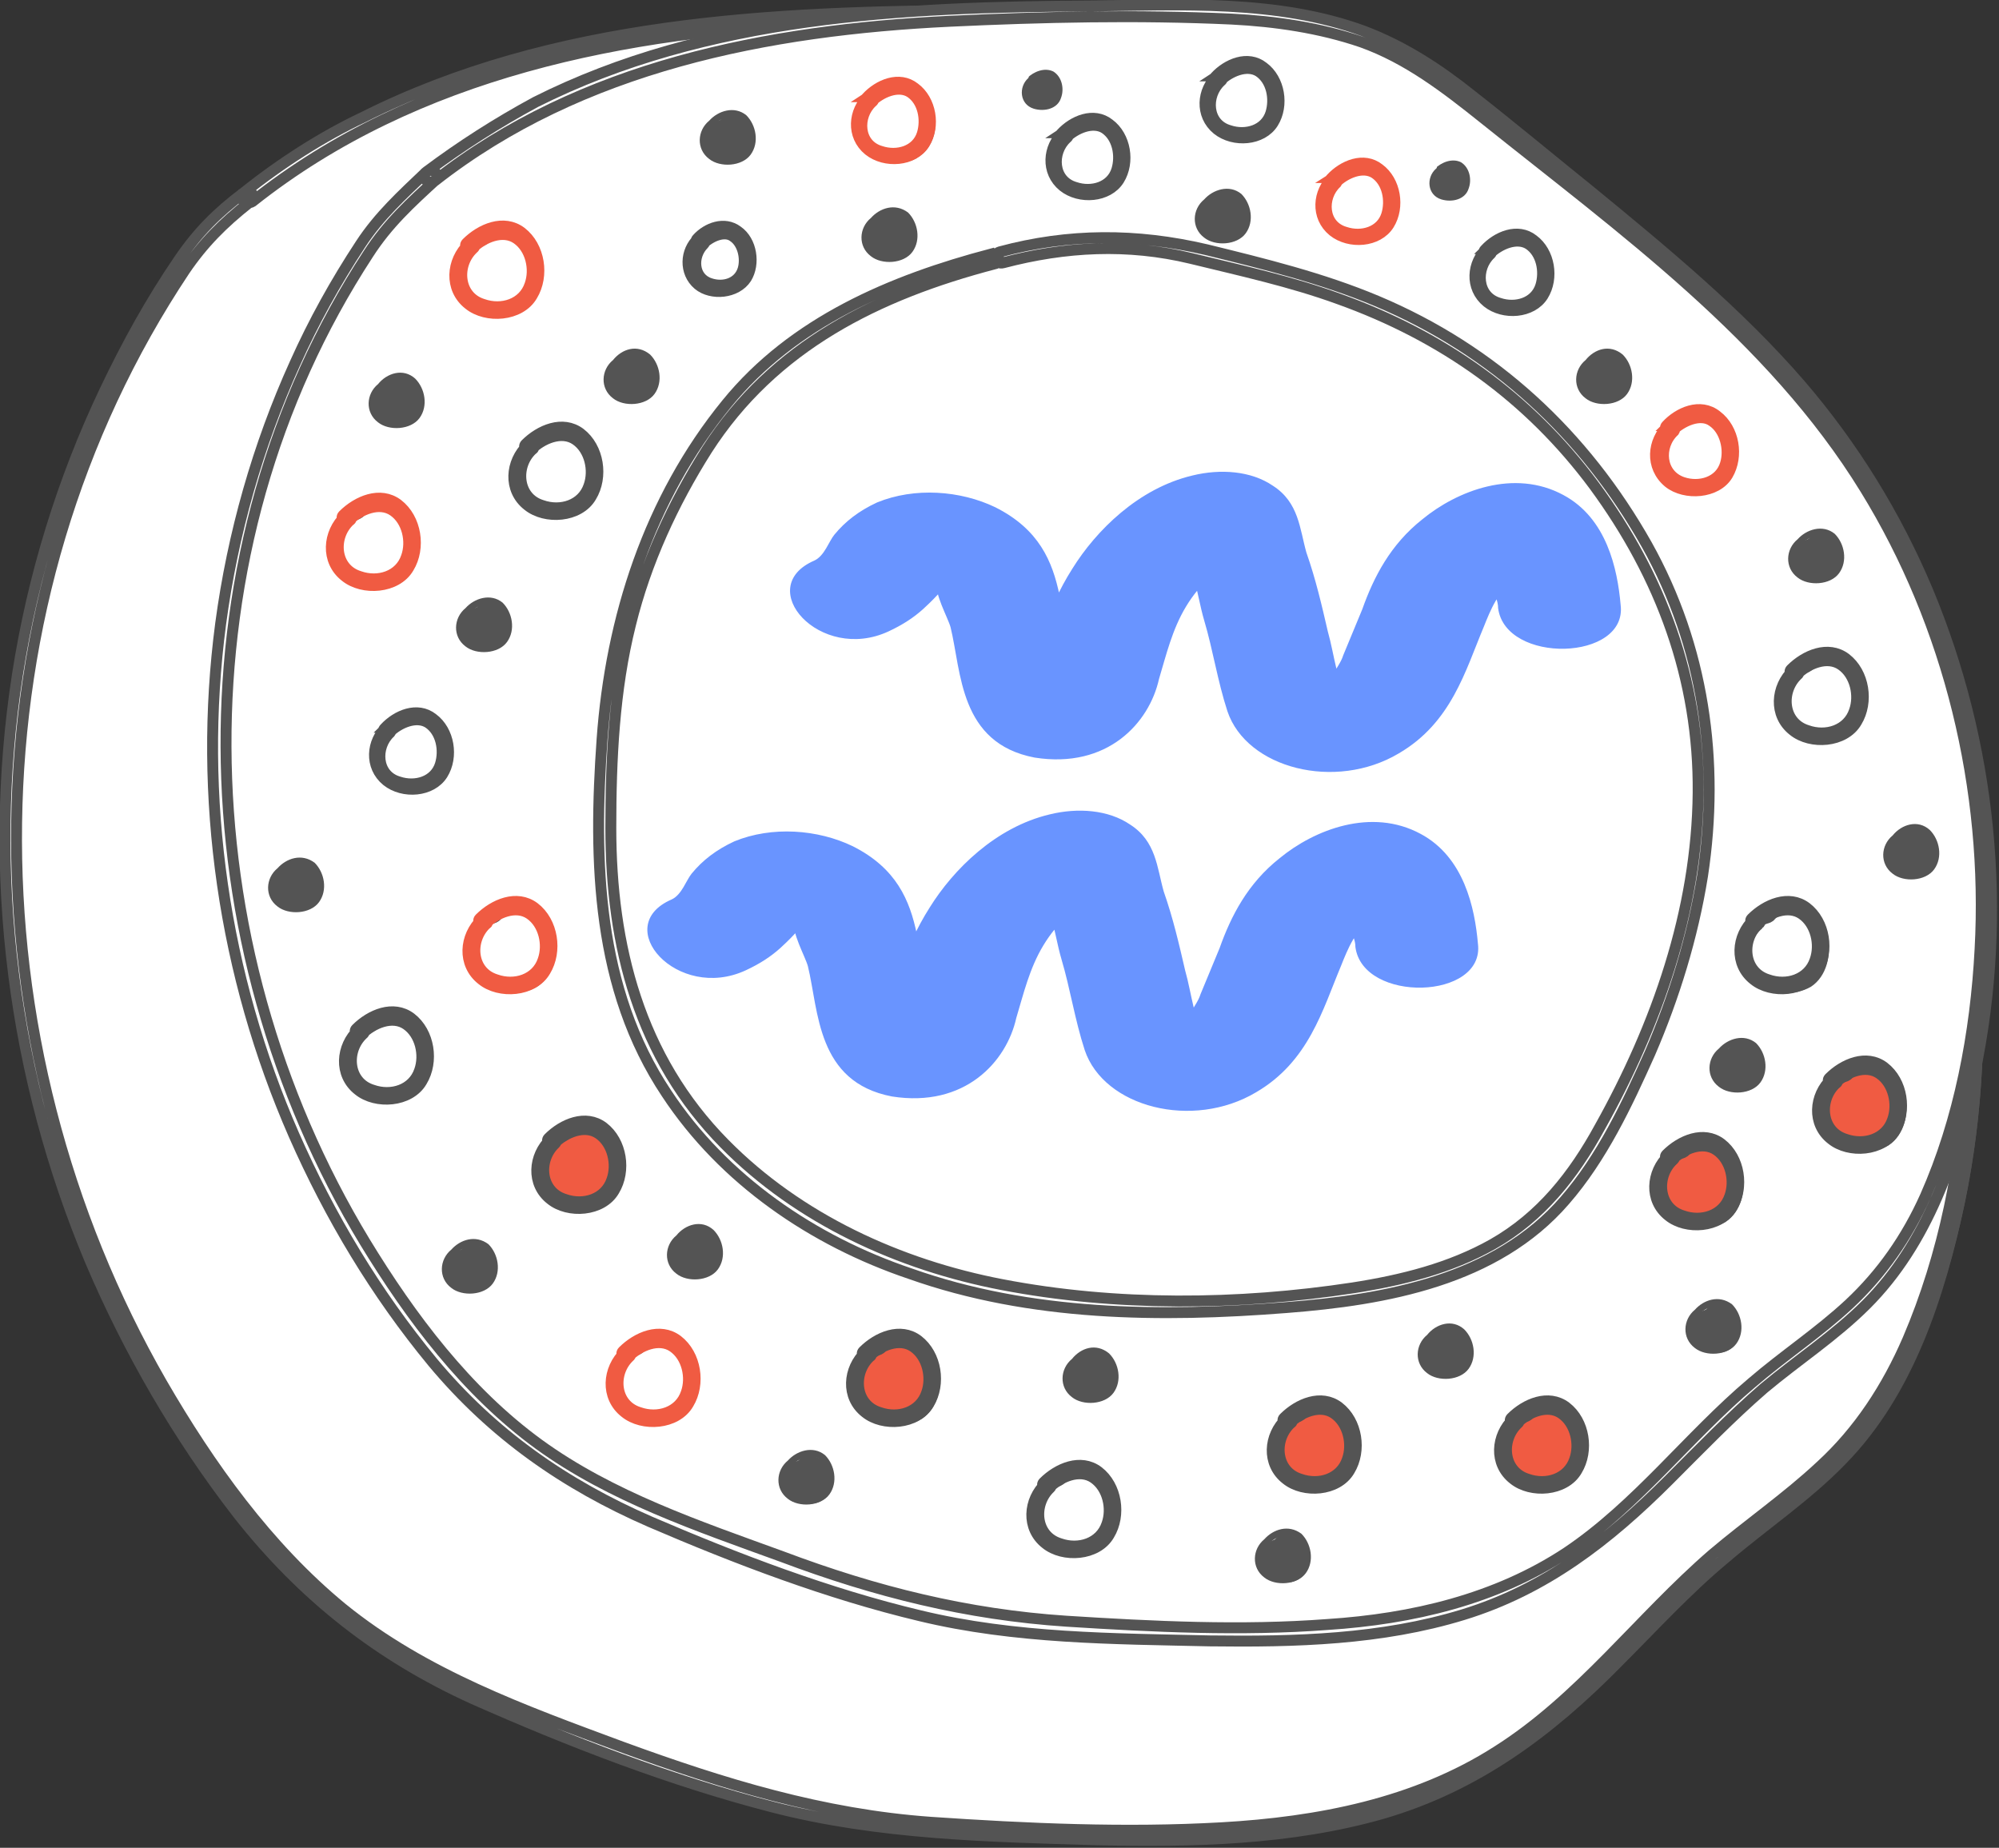 <?xml version="1.0" encoding="UTF-8" standalone="no"?>
<svg
   xmlns:dc="http://purl.org/dc/elements/1.1/"
   xmlns:cc="http://creativecommons.org/ns#"
   xmlns:rdf="http://www.w3.org/1999/02/22-rdf-syntax-ns#"
   xmlns:svg="http://www.w3.org/2000/svg"
   xmlns="http://www.w3.org/2000/svg"
   xmlns:sodipodi="http://sodipodi.sourceforge.net/DTD/sodipodi-0.dtd"
   xmlns:inkscape="http://www.inkscape.org/namespaces/inkscape"
   inkscape:version="1.0 (4035a4fb49, 2020-05-01)"
   height="55.458"
   width="60"
   sodipodi:docname="10e-7 - B Nucleus.svg"
   xml:space="preserve"
   enable-background="new 0 0 288 288"
   viewBox="0 0 60 55.458"
   y="0px"
   x="0px"
   id="Layer_1"
   version="1.1"><rect x="0" y="0" width="60" height="55.458" fill="#333333" stroke="none"/><defs
   id="defs692">
	
	
	
	
	
	
	
	
	
	
	
	
	
	
	
	
	
	
	
	
	
	
	
	
	
	

	
	
	
	
	
	
	
	
	
	
	
	
	
	
	
	
	
	
	
	

		
		
	
		
		
	
		
		
	
		
		
	
		
		
	
		
		
	
		
		
	
		
		
	
		
		
	
		
		
	
		
		
	
		
		
	
		
		
	
		
		
	
		
		
	
		
		
	
		
		
	
		
		
	
		
		
	
		
		
	
		
		
	
		
		
	
		
		
	
		
		
	
		
		
	
		
		
	
		
		
	
		
		
	
		
		
	
		
		
	
		
		
	
		
		
	
		
		
	
		
		
	
		
		
	
		
		
	
		
		
	
		
		
	
		
		
	
		
		
	
		
		
	
		
		
	
		
		
	
		
		
	
		
		
	
		
		
	</defs><sodipodi:namedview
   inkscape:current-layer="Layer_1"
   inkscape:window-maximized="1"
   inkscape:window-y="-8"
   inkscape:window-x="-8"
   inkscape:cy="22.140035"
   inkscape:cx="-27.037197"
   inkscape:zoom="3.7361111"
   showgrid="false"
   id="namedview690"
   inkscape:window-height="705"
   inkscape:window-width="1366"
   inkscape:pageshadow="2"
   inkscape:pageopacity="0"
   guidetolerance="10"
   gridtolerance="10"
   objecttolerance="10"
   borderopacity="1"
   bordercolor="#666666"
   pagecolor="#ffffff"
   inkscape:document-rotation="0" />
<g
   transform="translate(-62.659,-68.802)"
   id="Layer_2">
</g>

<g
   transform="translate(-62.659,-68.802)"
   id="Factory">
</g>






































<g
   id="g1688"><path
     fill="#FB6154"
     d="M 7.464,5.94 C 6.25,6.892 6.25,6.892 5.462,8.107 1.884,13.457 0.112,20.088 0.407,26.62 0.703,33.152 3.033,39.552 6.841,44.706 c 1.149,1.543 2.462,3.02 3.972,4.136 2.068,1.576 4.53,2.495 6.926,3.381 2.363,0.886 4.759,1.805 7.254,2.265 2.101,0.394 4.267,0.46 6.401,0.558 4.759,0.164 9.847,0.23 13.917,-2.429 2.363,-1.576 4.136,-3.939 6.302,-5.81 1.444,-1.247 3.085,-2.265 4.333,-3.808 1.083,-1.313 1.74,-2.954 2.265,-4.595 2.527,-8.173 0.821,-17.659 -4.366,-24.323 C 51.481,11.061 48.527,8.632 45.606,6.236 44.621,5.448 43.669,4.66 42.717,3.873 41.798,3.118 40.846,2.363 39.796,1.805 37.236,0.426 34.183,0.393 31.295,0.426 c -4.136,0 -8.304,0 -12.407,0.722 -4.103,0.689 -8.14,2.134 -11.423,4.792"
     id="path3"
     style="fill:#ffffff;fill-opacity:1;stroke:#545454;stroke-width:0.328;stroke-opacity:1" /><g
     id="g7"
     style="fill:#ffffff;fill-opacity:1;stroke:#545454;stroke-opacity:1"
     transform="matrix(0.328,0,0,0.328,-20.567,-22.584)">
			<path
   fill="#545454"
   d="m 85,86.5 c -2.4,1.8 -4.2,3.6 -5.9,6.1 -2.6,3.8 -4.8,7.8 -6.8,12 -3.9,8.2 -6.6,17 -8,26 -2.8,18.1 -0.4,36.8 6.7,53.7 3.5,8.2 8,16 13.5,23.1 5.9,7.5 12.9,13 21.5,16.9 8.8,3.9 18.1,7.5 27.4,9.9 9.7,2.5 19.7,2.7 29.7,3 8.7,0.2 17.7,0 26.1,-2.4 8.6,-2.5 15.3,-7.5 21.5,-13.8 3.3,-3.3 6.4,-6.7 9.9,-9.6 3.5,-3 7.4,-5.6 10.6,-8.9 6.2,-6.3 9,-15.2 10.8,-23.6 3.4,-16.4 1.6,-33.9 -4.8,-49.3 -3.2,-7.7 -7.5,-14.7 -12.9,-21 -6.2,-7.3 -13.6,-13.5 -21,-19.5 -3.9,-3.2 -7.8,-6.4 -11.8,-9.6 -3.5,-2.8 -7.1,-5.4 -11.3,-7 -8.7,-3.3 -18.4,-2.8 -27.6,-2.7 -19.2,0.1 -39.2,1 -56.7,9.8 -3.6,1.7 -7.4,4.1 -10.9,6.9 -0.6,0.4 0.2,1.2 0.8,0.8 15,-11.9 34.2,-15.6 52.8,-16.4 9.3,-0.4 18.9,-0.7 28.2,-0.1 4.6,0.3 9.2,0.9 13.5,2.6 4.8,1.8 8.7,5.1 12.6,8.2 13.8,11.3 28.9,22.3 38.3,37.9 8.4,14.1 12.4,30.8 11.5,47.2 -0.4,8.4 -2.1,17 -5.4,24.7 -1.9,4.4 -4.5,8.4 -8,11.6 -3.1,2.9 -6.6,5.3 -9.9,8.1 -6.7,5.8 -12.1,13.2 -19.7,18 -7.5,4.8 -16.4,6.5 -25.2,7 -8.8,0.5 -17.8,0.1 -26.6,-0.5 -9.9,-0.7 -19,-3.5 -28.3,-6.9 -8.9,-3.3 -18.1,-6.6 -25.6,-12.7 -6.8,-5.6 -12.1,-13 -16.5,-20.6 -18,-31.3 -18.1,-71.5 2.1,-101.8 1.7,-2.5 3.5,-4.3 5.9,-6.2 0.8,-0.6 0.1,-1.3 -0.5,-0.9 z"
   id="path5"
   style="fill:#ffffff;fill-opacity:1;stroke:#545454;stroke-opacity:1" />
		</g><path
     fill="#F6A1A1"
     d="m 12.946,5.317 c -0.821,0.821 -1.083,0.853 -1.805,1.904 C 7.924,11.98 6.316,17.888 6.578,23.698 c 0.263,5.81 2.363,11.521 5.81,16.117 1.05,1.379 2.199,2.692 3.578,3.709 1.871,1.379 4.07,2.199 6.237,3.02 2.134,0.788 4.3,1.608 6.532,2.035 1.904,0.361 3.84,0.427 5.777,0.492 4.3,0.131 8.895,0.197 12.539,-2.166 2.134,-1.379 3.742,-3.512 5.679,-5.153 1.313,-1.116 2.79,-2.035 3.873,-3.381 0.952,-1.182 1.576,-2.626 2.035,-4.103 C 60.902,26.981 59.359,18.512 54.698,12.604 52.597,9.912 49.906,7.746 47.28,5.612 46.394,4.923 45.54,4.201 44.687,3.511 43.833,2.822 43.013,2.133 42.061,1.64 39.73,0.426 37.006,0.393 34.413,0.393 c -3.742,0 -7.484,0 -11.16,0.656 -3.709,0.624 -7.353,1.904 -10.307,4.267"
     id="path11"
     style="fill:#ffffff;fill-opacity:1;stroke:#545454;stroke-width:0.328;stroke-opacity:1" /><g
     id="g15"
     style="fill:#ffffff;fill-opacity:1;stroke:#545454;stroke-opacity:1"
     transform="matrix(0.328,0,0,0.328,-20.567,-22.584)">
			<path
   fill="#545454"
   d="m 101.7,84.6 c -2.2,2.1 -4.3,4 -6,6.6 -2.3,3.5 -4.3,7.1 -6,10.9 -3.4,7.5 -5.7,15.6 -6.8,23.8 -2.1,15.9 0.3,32.2 6.7,46.8 3.3,7.5 7.5,14.5 12.7,20.8 5.5,6.6 12.1,11.2 19.9,14.6 7.9,3.4 16.3,6.6 24.7,8.6 8.7,2.1 17.7,2.1 26.5,2.3 7.8,0.1 15.7,-0.1 23.2,-2.4 7.5,-2.3 13.3,-6.8 18.8,-12.3 2.9,-2.9 5.7,-5.8 8.7,-8.4 3.1,-2.6 6.5,-4.8 9.4,-7.7 5.6,-5.6 8.3,-13.5 9.9,-21.1 3.1,-14.7 1.5,-30.3 -4.3,-44.2 -2.9,-6.9 -6.8,-13.2 -11.6,-18.8 -5.7,-6.6 -12.5,-12.2 -19.2,-17.7 -3.6,-2.9 -7.2,-5.9 -10.9,-8.8 -3,-2.4 -6.2,-4.5 -9.9,-5.9 -7.9,-2.9 -16.8,-2.4 -25,-2.3 -17.2,0.1 -35.1,0.9 -50.8,8.8 -3.5,1.9 -6.8,4 -10,6.4 -0.6,0.4 0.2,1.2 0.8,0.8 13.4,-10.5 30.5,-13.8 47.1,-14.6 8.5,-0.4 17.2,-0.6 25.8,-0.2 4,0.2 8.1,0.8 11.9,2.1 4.2,1.5 7.7,4.2 11.2,7 12.6,10.1 26.3,19.9 34.9,33.9 7.7,12.5 11.3,27.5 10.5,42.1 -0.4,7.7 -1.9,15.6 -5,22.6 -1.7,3.8 -4,7.1 -7,9.9 -2.8,2.6 -6,4.7 -8.9,7.2 -5.8,4.9 -10.5,11.2 -16.9,15.5 -6.5,4.3 -14.2,6.1 -21.9,6.6 -7.9,0.6 -16,0.2 -23.9,-0.3 -9.1,-0.6 -17.5,-2.7 -26,-5.9 -7.7,-2.8 -15.7,-5.5 -22.3,-10.3 -6.6,-4.8 -11.7,-11.6 -15.9,-18.5 -16.6,-27.4 -17.4,-63.3 0.3,-90.4 1.8,-2.8 3.9,-4.7 6.3,-6.9 0.3,-0.3 -0.5,-1.1 -1,-0.6 z"
   id="path13"
   style="fill:#ffffff;fill-opacity:1;stroke:#545454;stroke-opacity:1" />
		</g><path
     fill="#F7C797"
     d="m 29.85,7.811 c -3.118,0.821 -5.974,2.035 -8.009,4.628 -0.624,0.788 -1.149,1.674 -1.608,2.56 -0.525,1.05 -0.985,2.134 -1.313,3.25 -0.558,1.969 -0.689,4.07 -0.722,6.138 0,1.313 0,2.626 0.23,3.906 0.263,1.411 0.755,2.757 1.477,4.005 1.805,3.053 4.924,5.055 8.206,6.04 3.282,0.985 6.795,1.05 10.208,0.821 3.02,-0.197 6.302,-0.755 8.37,-3.02 0.624,-0.689 1.149,-1.51 1.576,-2.363 1.346,-2.462 2.363,-5.186 2.724,-7.976 0.361,-2.79 0.033,-5.777 -1.214,-8.304 -1.379,-2.823 -3.643,-5.646 -6.335,-7.156 -2.659,-1.51 -4.694,-2.002 -7.812,-2.757 -1.805,-0.427 -3.643,-0.361 -5.613,0.164"
     id="path19"
     style="fill:#ffffff;fill-opacity:1;stroke:#545454;stroke-width:0.328;stroke-opacity:1" /><g
     id="g23"
     style="fill:#ffffff;fill-opacity:1;stroke:#545454;stroke-opacity:1"
     transform="matrix(0.328,0,0,0.328,-20.567,-22.584)">
			<path
   fill="#545454"
   d="m 153.4,92.1 c -9.1,2.4 -18.1,6.2 -24.2,13.7 -7.1,8.7 -10.6,19.6 -11.4,30.7 -0.8,11.2 -0.5,22.8 5.9,32.4 5.2,7.9 13.4,13.5 22.3,16.5 11,3.9 22.9,4 34.4,3.1 9.1,-0.7 19.2,-2.5 25.5,-9.8 3.4,-3.9 5.7,-8.8 7.8,-13.5 2.2,-5.1 3.9,-10.6 4.8,-16.2 1.6,-10.5 0.1,-21 -5.1,-30.3 -5.7,-10.1 -14,-17.8 -24.7,-22.3 -5,-2.1 -10.3,-3.4 -15.6,-4.7 -6.4,-1.5 -12.6,-1.5 -18.9,0.2 -0.7,0.2 -0.4,1.2 0.3,1 5.7,-1.5 11.4,-1.8 17.2,-0.4 4.5,1.1 9.1,2.1 13.5,3.7 9.5,3.4 17.4,9 23.4,17.1 6.1,8.3 9.6,17.7 9.5,28.1 -0.1,10.8 -3.8,21.3 -9,30.6 -2.4,4.4 -5.4,8.2 -9.8,10.7 -3.9,2.2 -8.3,3.3 -12.8,4 -10.5,1.6 -21.7,1.7 -32.1,-0.3 -9.4,-1.8 -18.6,-6 -25.4,-12.9 -7.8,-7.9 -10.4,-18.1 -10.4,-28.9 0,-6.3 0.3,-12.6 1.8,-18.6 1.4,-5.7 3.9,-11.1 7,-16 6.1,-9.5 15.6,-14.2 26.3,-17 0.7,-0.1 0.4,-1.1 -0.3,-0.9 z"
   id="path21"
   style="fill:#ffffff;fill-opacity:1;stroke:#545454;stroke-opacity:1" />
		</g><path
     fill="#EDEDED"
     d="m 38.713,42.703 c -0.295,0.23 -0.427,0.591 -0.394,0.952 0.033,0.361 0.263,0.689 0.591,0.853 0.164,0.098 0.361,0.098 0.558,0.098 0.263,0 0.492,-0.033 0.722,-0.164 0.394,-0.263 0.525,-0.821 0.427,-1.28 -0.066,-0.361 -0.295,-0.689 -0.591,-0.853 -0.295,-0.164 -0.722,-0.131 -0.952,0.131 -0.098,0.131 -0.23,0.033 -0.394,0.263"
     id="path27"
     style="fill:#f05b42;fill-opacity:1;stroke:#545454;stroke-width:0.328;stroke-opacity:1" /><g
     id="g31"
     style="fill:#ffffff;fill-opacity:1;stroke:#545454;stroke-opacity:1"
     transform="matrix(0.328,0,0,0.328,-20.567,-22.584)">
			<path
   fill="#545454"
   d="m 180.4,198.7 c -1.6,1.5 -1.8,4.1 0,5.5 1.6,1.3 4.7,1.1 5.8,-0.8 1.1,-1.8 0.7,-4.5 -1,-5.8 -1.6,-1.2 -3.7,-0.3 -5,1 -0.3,0.3 0.2,0.8 0.5,0.5 1,-1 2.8,-1.8 4.1,-0.9 1.3,0.9 1.7,2.8 1.2,4.2 -0.6,1.8 -2.6,2.4 -4.3,1.8 -2.3,-0.7 -2.5,-3.6 -0.9,-5.1 0.4,-0.2 -0.1,-0.7 -0.4,-0.4 z"
   id="path29"
   style="fill:#ffffff;fill-opacity:1;stroke:#545454;stroke-opacity:1" />
		</g><path
     fill="#EDEDED"
     d="m 45.54,42.703 c -0.295,0.23 -0.427,0.591 -0.394,0.952 0.033,0.361 0.263,0.689 0.591,0.853 0.164,0.098 0.361,0.098 0.558,0.098 0.263,0 0.492,-0.033 0.722,-0.164 0.394,-0.263 0.525,-0.821 0.427,-1.28 -0.066,-0.361 -0.295,-0.689 -0.591,-0.853 -0.295,-0.164 -0.722,-0.131 -0.952,0.131 -0.098,0.131 -0.23,0.033 -0.394,0.263"
     id="path35"
     style="fill:#f05b42;fill-opacity:1;stroke:#545454;stroke-width:0.328;stroke-opacity:1" /><g
     id="g39"
     style="fill:#ffffff;fill-opacity:1;stroke:#545454;stroke-opacity:1"
     transform="matrix(0.328,0,0,0.328,-20.567,-22.584)">
			<path
   fill="#545454"
   d="m 201.2,198.7 c -1.6,1.5 -1.8,4.1 0,5.5 1.6,1.3 4.7,1.1 5.8,-0.8 1.1,-1.8 0.7,-4.5 -1,-5.8 -1.6,-1.2 -3.7,-0.3 -5,1 -0.3,0.3 0.2,0.8 0.5,0.5 1,-1 2.8,-1.8 4.1,-0.9 1.3,0.9 1.7,2.8 1.2,4.2 -0.6,1.8 -2.6,2.4 -4.3,1.8 -2.3,-0.7 -2.5,-3.6 -0.9,-5.1 0.3,-0.2 -0.1,-0.7 -0.4,-0.4 z"
   id="path37"
   style="fill:#ffffff;fill-opacity:1;stroke:#545454;stroke-opacity:1" />
		</g><path
     fill="#EDEDED"
     d="m 50.234,34.793 c -0.295,0.23 -0.427,0.591 -0.394,0.952 0.033,0.361 0.263,0.689 0.591,0.853 0.164,0.098 0.361,0.098 0.558,0.098 0.263,0 0.492,-0.033 0.722,-0.164 0.394,-0.263 0.525,-0.821 0.427,-1.28 -0.066,-0.361 -0.295,-0.689 -0.591,-0.853 -0.295,-0.164 -0.722,-0.131 -0.952,0.131 -0.098,0.131 -0.23,0.033 -0.394,0.263"
     id="path43"
     style="fill:#f05b42;fill-opacity:1;stroke:#545454;stroke-width:0.328;stroke-opacity:1" /><g
     id="g47"
     style="fill:#ffffff;fill-opacity:1;stroke:#545454;stroke-opacity:1"
     transform="matrix(0.328,0,0,0.328,-20.567,-22.584)">
			<path
   fill="#545454"
   d="m 215.4,174.6 c -1.6,1.5 -1.8,4.1 0,5.5 1.6,1.3 4.7,1.1 5.8,-0.8 1.1,-1.8 0.7,-4.5 -1,-5.8 -1.6,-1.2 -3.7,-0.3 -5,1 -0.3,0.3 0.2,0.8 0.5,0.5 1,-1 2.8,-1.8 4.1,-0.9 1.3,0.9 1.7,2.8 1.2,4.2 -0.6,1.8 -2.6,2.4 -4.3,1.8 -2.3,-0.7 -2.5,-3.6 -0.9,-5.1 0.4,-0.3 -0.1,-0.7 -0.4,-0.4 z"
   id="path45"
   style="fill:#ffffff;fill-opacity:1;stroke:#545454;stroke-opacity:1" />
		</g><path
     fill="#EDEDED"
     d="m 31.492,44.64 c -0.295,0.23 -0.427,0.591 -0.394,0.952 0.033,0.361 0.263,0.689 0.591,0.853 0.164,0.098 0.361,0.098 0.558,0.098 0.263,0 0.492,-0.033 0.722,-0.164 0.394,-0.263 0.525,-0.821 0.427,-1.28 -0.066,-0.361 -0.295,-0.689 -0.591,-0.853 -0.295,-0.164 -0.722,-0.131 -0.952,0.131 -0.098,0.131 -0.23,0.033 -0.394,0.263"
     id="path51"
     style="fill:#ffffff;fill-opacity:1;stroke:#545454;stroke-width:0.328;stroke-opacity:1" /><g
     id="g55"
     style="fill:#f05b42;fill-opacity:1;stroke:#545454;stroke-opacity:1;stroke-width:0.999;stroke-miterlimit:4;stroke-dasharray:none"
     transform="matrix(0.328,0,0,0.328,-20.567,-22.584)">
			<path
   fill="#545454"
   d="m 158.4,204.6 c -1.6,1.5 -1.8,4.1 0,5.5 1.6,1.3 4.7,1.1 5.8,-0.8 1.1,-1.8 0.7,-4.5 -1,-5.8 -1.6,-1.2 -3.7,-0.3 -5,1 -0.3,0.3 0.2,0.8 0.5,0.5 1,-1 2.8,-1.8 4.1,-0.9 1.3,0.9 1.7,2.8 1.2,4.2 -0.6,1.8 -2.6,2.4 -4.3,1.8 -2.3,-0.7 -2.5,-3.6 -0.9,-5.1 0.3,-0.3 -0.1,-0.7 -0.4,-0.4 z"
   id="path53"
   style="fill:#f05b42;fill-opacity:1;stroke:#545454;stroke-opacity:1;stroke-width:0.999;stroke-miterlimit:4;stroke-dasharray:none" />
		</g><path
     fill="#EDEDED"
     d="m 26.108,40.701 c -0.295,0.23 -0.427,0.591 -0.394,0.952 0.033,0.361 0.263,0.689 0.591,0.853 0.164,0.098 0.361,0.098 0.558,0.098 0.263,0 0.492,-0.033 0.722,-0.164 0.394,-0.263 0.525,-0.821 0.427,-1.28 -0.066,-0.361 -0.295,-0.689 -0.591,-0.853 -0.295,-0.164 -0.722,-0.131 -0.952,0.131 -0.098,0.131 -0.23,0.033 -0.394,0.263"
     id="path59"
     style="fill:#f05b42;fill-opacity:1;stroke:#545454;stroke-width:0.328;stroke-opacity:1" /><g
     id="g63"
     style="fill:#f05b42;fill-opacity:1;stroke:#545454;stroke-opacity:1"
     transform="matrix(0.328,0,0,0.328,-20.567,-22.584)">
			<path
   fill="#545454"
   d="m 141.9,192.6 c -1.6,1.5 -1.8,4.1 0,5.5 1.6,1.3 4.7,1.1 5.8,-0.8 1.1,-1.8 0.7,-4.5 -1,-5.8 -1.6,-1.2 -3.7,-0.3 -5,1 -0.3,0.3 0.2,0.8 0.5,0.5 1,-1 2.8,-1.8 4.1,-0.9 1.3,0.9 1.7,2.8 1.2,4.2 -0.6,1.8 -2.6,2.4 -4.3,1.8 -2.3,-0.7 -2.5,-3.6 -0.9,-5.1 0.4,-0.2 -0.1,-0.7 -0.4,-0.4 z"
   id="path61"
   style="fill:#f05b42;fill-opacity:1;stroke:#545454;stroke-opacity:1" />
		</g><path
     fill="#EDEDED"
     d="m 18.854,40.701 c -0.295,0.23 -0.427,0.591 -0.394,0.952 0.033,0.361 0.263,0.689 0.591,0.853 0.164,0.098 0.361,0.098 0.558,0.098 0.263,0 0.492,-0.033 0.722,-0.164 0.394,-0.263 0.525,-0.821 0.427,-1.28 -0.066,-0.361 -0.295,-0.689 -0.591,-0.853 -0.295,-0.164 -0.722,-0.131 -0.952,0.131 -0.098,0.131 -0.23,0.033 -0.394,0.263"
     id="path67"
     style="fill:#ffffff;fill-opacity:1;stroke:#545454;stroke-width:0.328;stroke-opacity:1" /><g
     id="g71"
     style="fill:#f05b42;fill-opacity:1;stroke:#f05b42;stroke-opacity:1"
     transform="matrix(0.328,0,0,0.328,-20.567,-22.584)">
			<path
   fill="#545454"
   d="m 119.9,192.6 c -1.6,1.5 -1.8,4.1 0,5.5 1.6,1.3 4.7,1.1 5.8,-0.8 1.1,-1.8 0.7,-4.5 -1,-5.8 -1.6,-1.2 -3.7,-0.3 -5,1 -0.3,0.3 0.2,0.8 0.5,0.5 1,-1 2.8,-1.8 4.1,-0.9 1.3,0.9 1.7,2.8 1.2,4.2 -0.6,1.8 -2.6,2.4 -4.3,1.8 -2.3,-0.7 -2.5,-3.6 -0.9,-5.1 0.3,-0.2 -0.1,-0.7 -0.4,-0.4 z"
   id="path69"
   style="fill:#f05b42;fill-opacity:1;stroke:#f05b42;stroke-opacity:1" />
		</g><path
     fill="#EDEDED"
     d="m 16.622,34.3 c -0.295,0.23 -0.427,0.591 -0.394,0.952 0.033,0.361 0.263,0.689 0.591,0.853 0.164,0.098 0.361,0.098 0.558,0.098 0.263,0 0.492,-0.033 0.722,-0.164 0.394,-0.263 0.525,-0.821 0.427,-1.28 -0.066,-0.361 -0.295,-0.689 -0.591,-0.853 -0.295,-0.164 -0.722,-0.131 -0.952,0.131 -0.098,0.131 -0.23,0.033 -0.394,0.263"
     id="path75"
     style="fill:#f05b42;fill-opacity:1;stroke:#545454;stroke-width:0.328;stroke-opacity:1" /><g
     id="g79"
     style="fill:#ffffff;fill-opacity:1;stroke:#545454;stroke-opacity:1"
     transform="matrix(0.328,0,0,0.328,-20.567,-22.584)">
			<path
   fill="#545454"
   d="m 113.1,173.1 c -1.6,1.5 -1.8,4.1 0,5.5 1.6,1.3 4.7,1.1 5.8,-0.8 1.1,-1.8 0.7,-4.5 -1,-5.8 -1.6,-1.2 -3.7,-0.3 -5,1 -0.3,0.3 0.2,0.8 0.5,0.5 1,-1 2.8,-1.8 4.1,-0.9 1.3,0.9 1.7,2.8 1.2,4.2 -0.6,1.8 -2.6,2.4 -4.3,1.8 -2.3,-0.7 -2.5,-3.6 -0.9,-5.1 0.3,-0.3 -0.1,-0.7 -0.4,-0.4 z"
   id="path77"
   style="fill:#ffffff;fill-opacity:1;stroke:#545454;stroke-opacity:1" />
		</g><path
     fill="#EDEDED"
     d="m 10.845,31.018 c -0.295,0.23 -0.427,0.591 -0.394,0.952 0.033,0.361 0.263,0.689 0.591,0.853 0.164,0.098 0.361,0.098 0.558,0.098 0.263,0 0.492,-0.033 0.722,-0.164 0.394,-0.263 0.525,-0.821 0.427,-1.28 -0.066,-0.361 -0.295,-0.689 -0.591,-0.853 -0.295,-0.164 -0.722,-0.131 -0.952,0.131 -0.098,0.131 -0.23,0.033 -0.394,0.263"
     id="path83"
     style="fill:#ffffff;fill-opacity:1;stroke:#545454;stroke-width:0.328;stroke-opacity:1" /><g
     id="g87"
     style="fill:#f05b42;fill-opacity:1;stroke:#545454;stroke-opacity:1"
     transform="matrix(0.328,0,0,0.328,-20.567,-22.584)">
			<path
   fill="#545454"
   d="m 95.5,163.1 c -1.6,1.5 -1.8,4.1 0,5.5 1.6,1.3 4.7,1.1 5.8,-0.8 1.1,-1.8 0.7,-4.5 -1,-5.8 -1.6,-1.2 -3.7,-0.3 -5,1 -0.3,0.3 0.2,0.8 0.5,0.5 1,-1 2.8,-1.8 4.1,-0.9 1.3,0.9 1.7,2.8 1.2,4.2 -0.6,1.8 -2.6,2.4 -4.3,1.8 -2.3,-0.7 -2.5,-3.6 -0.9,-5.1 0.4,-0.3 -0.1,-0.7 -0.4,-0.4 z"
   id="path85"
   style="fill:#f05b42;fill-opacity:1;stroke:#545454;stroke-opacity:1" />
		</g><path
     fill="#EDEDED"
     d="m 14.554,27.736 c -0.295,0.23 -0.427,0.591 -0.394,0.952 0.033,0.361 0.263,0.689 0.591,0.853 0.164,0.098 0.361,0.098 0.558,0.098 0.263,0 0.492,-0.033 0.722,-0.164 0.394,-0.263 0.525,-0.821 0.427,-1.28 -0.066,-0.361 -0.295,-0.689 -0.591,-0.853 -0.295,-0.164 -0.722,-0.131 -0.952,0.131 -0.098,0.131 -0.23,0.033 -0.394,0.263"
     id="path91"
     style="fill:#ffffff;fill-opacity:1;stroke:#545454;stroke-width:0.328;stroke-opacity:1" /><g
     id="g95"
     style="fill:#f05b42;fill-opacity:1;stroke:#f05b42;stroke-opacity:1"
     transform="matrix(0.328,0,0,0.328,-20.567,-22.584)">
			<path
   fill="#545454"
   d="m 106.8,153 c -1.6,1.5 -1.8,4.1 0,5.5 1.6,1.3 4.7,1.1 5.8,-0.8 1.1,-1.8 0.7,-4.5 -1,-5.8 -1.6,-1.2 -3.7,-0.3 -5,1 -0.3,0.3 0.2,0.8 0.5,0.5 1,-1 2.8,-1.8 4.1,-0.9 1.3,0.9 1.7,2.8 1.2,4.2 -0.6,1.8 -2.6,2.4 -4.3,1.8 -2.3,-0.7 -2.5,-3.6 -0.9,-5.1 0.3,-0.1 -0.1,-0.6 -0.4,-0.4 z"
   id="path93"
   style="fill:#f05b42;fill-opacity:1;stroke:#f05b42;stroke-opacity:1" />
		</g><path
     fill="#EDEDED"
     d="m 10.451,15.623 c -0.295,0.23 -0.427,0.591 -0.394,0.952 0.033,0.361 0.263,0.689 0.591,0.853 0.164,0.098 0.361,0.098 0.558,0.098 0.263,0 0.492,-0.033 0.722,-0.164 0.394,-0.263 0.525,-0.821 0.427,-1.28 -0.066,-0.361 -0.295,-0.689 -0.591,-0.853 -0.295,-0.164 -0.722,-0.131 -0.952,0.131 -0.098,0.131 -0.23,0.033 -0.394,0.263"
     id="path99"
     style="fill:#ffffff;fill-opacity:1;stroke:#545454;stroke-width:0.328;stroke-opacity:1" /><g
     id="g103"
     style="fill:#f05b42;fill-opacity:1;stroke:#f05b42;stroke-opacity:1"
     transform="matrix(0.328,0,0,0.328,-20.567,-22.584)">
			<path
   fill="#545454"
   d="m 94.3,116.1 c -1.6,1.5 -1.8,4.1 0,5.5 1.6,1.3 4.7,1.1 5.8,-0.8 1.1,-1.8 0.7,-4.5 -1,-5.8 -1.6,-1.2 -3.7,-0.3 -5,1 -0.3,0.3 0.2,0.8 0.5,0.5 1,-1 2.8,-1.8 4.1,-0.9 1.3,0.9 1.7,2.8 1.2,4.2 -0.6,1.8 -2.6,2.4 -4.3,1.8 -2.3,-0.7 -2.5,-3.6 -0.9,-5.1 0.4,-0.2 -0.1,-0.7 -0.4,-0.4 z"
   id="path101"
   style="fill:#f05b42;fill-opacity:1;stroke:#f05b42;stroke-opacity:1" />
		</g><path
     fill="#EDEDED"
     d="m 15.933,13.457 c -0.295,0.23 -0.427,0.591 -0.394,0.952 0.033,0.361 0.263,0.689 0.591,0.853 0.164,0.098 0.361,0.098 0.558,0.098 0.263,0 0.492,-0.033 0.722,-0.164 0.394,-0.263 0.525,-0.821 0.427,-1.28 -0.066,-0.361 -0.295,-0.689 -0.591,-0.853 -0.295,-0.164 -0.722,-0.131 -0.952,0.131 -0.098,0.131 -0.23,0.033 -0.394,0.263"
     id="path107"
     style="fill:#ffffff;fill-opacity:1;stroke:#545454;stroke-width:0.328;stroke-opacity:1" /><g
     id="g111"
     style="fill:#e65a43;fill-opacity:1;stroke:#545454;stroke-opacity:1"
     transform="matrix(0.328,0,0,0.328,-20.567,-22.584)">
			<path
   fill="#545454"
   d="m 111,109.6 c -1.6,1.5 -1.8,4.1 0,5.5 1.6,1.3 4.7,1.1 5.8,-0.8 1.1,-1.8 0.7,-4.5 -1,-5.8 -1.6,-1.2 -3.7,-0.3 -5,1 -0.3,0.3 0.2,0.8 0.5,0.5 1,-1 2.8,-1.8 4.1,-0.9 1.3,0.9 1.7,2.8 1.2,4.2 -0.6,1.8 -2.6,2.4 -4.3,1.8 -2.3,-0.7 -2.5,-3.6 -0.9,-5.1 0.4,-0.2 -0.1,-0.7 -0.4,-0.4 z"
   id="path109"
   style="fill:#e65a43;fill-opacity:1;stroke:#545454;stroke-opacity:1" />
		</g><path
     fill="#EDEDED"
     d="m 14.193,7.417 c -0.295,0.23 -0.427,0.591 -0.394,0.952 0.033,0.361 0.263,0.689 0.591,0.853 0.164,0.098 0.361,0.098 0.558,0.098 0.263,0 0.492,-0.033 0.722,-0.164 0.394,-0.263 0.525,-0.821 0.427,-1.28 -0.066,-0.361 -0.295,-0.689 -0.591,-0.853 -0.295,-0.164 -0.722,-0.131 -0.952,0.131 -0.098,0.131 -0.23,0.033 -0.394,0.263"
     id="path115"
     style="fill:#ffffff;fill-opacity:1;stroke:#545454;stroke-width:0.328;stroke-opacity:1" /><g
     id="g119"
     style="fill:#f05b42;fill-opacity:1;stroke:#f05b42;stroke-opacity:1"
     transform="matrix(0.328,0,0,0.328,-20.567,-22.584)">
			<path
   fill="#545454"
   d="m 105.6,91.2 c -1.6,1.5 -1.8,4.1 0,5.5 1.6,1.3 4.7,1.1 5.8,-0.8 1.1,-1.8 0.7,-4.5 -1,-5.8 -1.6,-1.2 -3.7,-0.3 -5,1 -0.3,0.3 0.2,0.8 0.5,0.5 1,-1 2.8,-1.8 4.1,-0.9 1.3,0.9 1.7,2.8 1.2,4.2 -0.6,1.8 -2.6,2.4 -4.3,1.8 -2.3,-0.7 -2.5,-3.6 -0.9,-5.1 0.4,-0.3 -0.1,-0.7 -0.4,-0.4 z"
   id="path117"
   style="fill:#f05b42;fill-opacity:1;stroke:#f05b42;stroke-opacity:1" />
		</g><path
     fill="#EDEDED"
     d="m 21.054,7.286 c -0.197,0.164 -0.295,0.427 -0.295,0.689 0.033,0.263 0.197,0.492 0.427,0.591 0.131,0.066 0.263,0.098 0.394,0.098 0.197,0 0.361,-0.033 0.525,-0.131 0.295,-0.197 0.394,-0.591 0.295,-0.952 -0.066,-0.263 -0.197,-0.492 -0.427,-0.624 -0.23,-0.131 -0.525,-0.098 -0.689,0.098 -0.098,0.098 -0.164,0.033 -0.295,0.197"
     id="path123"
     style="fill:#ffffff;fill-opacity:1;stroke:#545454;stroke-width:0.328;stroke-opacity:1" /><g
     id="g127"
     style="fill:#f05b42;fill-opacity:1;stroke:#545454;stroke-opacity:1"
     transform="matrix(0.328,0,0,0.328,-20.567,-22.584)">
			<path
   fill="#545454"
   d="m 126.6,90.7 c -1.2,1.1 -1.3,3.1 0,4.2 1.2,1 3.5,0.8 4.4,-0.6 0.8,-1.3 0.5,-3.4 -0.8,-4.3 -1.2,-0.9 -2.8,-0.3 -3.7,0.7 -0.3,0.3 0.2,0.8 0.5,0.5 0.7,-0.7 2,-1.3 2.8,-0.7 0.9,0.6 1.2,2 0.9,3 -0.4,1.3 -1.8,1.7 -3,1.3 -1.6,-0.5 -1.7,-2.5 -0.6,-3.6 0.3,-0.3 -0.2,-0.7 -0.5,-0.5 z"
   id="path125"
   style="fill:#f05b42;fill-opacity:1;stroke:#545454;stroke-opacity:1" />
		</g><path
     fill="#EDEDED"
     d="m 26.207,3.019 c -0.263,0.197 -0.394,0.525 -0.361,0.853 0.033,0.328 0.23,0.624 0.525,0.755 0.164,0.066 0.328,0.098 0.492,0.098 0.23,0 0.46,-0.033 0.624,-0.164 0.361,-0.23 0.492,-0.722 0.394,-1.149 -0.066,-0.295 -0.263,-0.591 -0.525,-0.755 -0.263,-0.164 -0.624,-0.098 -0.853,0.098 -0.098,0.098 -0.197,0.033 -0.361,0.23"
     id="path131"
     style="fill:#ffffff;fill-opacity:1;stroke:#545454;stroke-width:0.328;stroke-opacity:1" /><g
     id="g135"
     style="fill:#f05b42;fill-opacity:1;stroke:#f05b42;stroke-opacity:1"
     transform="matrix(0.328,0,0,0.328,-20.567,-22.584)">
			<path
   fill="#545454"
   d="m 142.2,77.7 c -1.4,1.3 -1.6,3.6 0,4.9 1.5,1.2 4.1,1 5.1,-0.6 1,-1.6 0.6,-4 -0.9,-5.1 -1.4,-1.1 -3.3,-0.3 -4.4,0.9 -0.3,0.3 0.1,0.6 0.4,0.4 0.9,-0.9 2.5,-1.6 3.6,-0.9 1.2,0.8 1.5,2.5 1.1,3.8 -0.5,1.6 -2.3,2.1 -3.8,1.6 -2.1,-0.6 -2.2,-3.2 -0.8,-4.5 0.4,-0.3 0,-0.7 -0.3,-0.5 z"
   id="path133"
   style="fill:#f05b42;fill-opacity:1;stroke:#f05b42;stroke-opacity:1" />
		</g><path
     fill="#EDEDED"
     d="m 32.017,4.069 c -0.263,0.197 -0.394,0.525 -0.361,0.853 0.033,0.328 0.23,0.624 0.525,0.755 0.164,0.066 0.328,0.098 0.492,0.098 0.23,0 0.46,-0.033 0.624,-0.164 0.361,-0.23 0.492,-0.722 0.394,-1.149 -0.066,-0.295 -0.263,-0.591 -0.525,-0.755 -0.263,-0.164 -0.624,-0.098 -0.853,0.098 -0.098,0.098 -0.197,0.033 -0.361,0.23"
     id="path139"
     style="fill:#ffffff;fill-opacity:1;stroke:#545454;stroke-width:0.328;stroke-opacity:1" /><g
     id="g143"
     style="fill:#ffffff;fill-opacity:1;stroke:#545454;stroke-opacity:1"
     transform="matrix(0.328,0,0,0.328,-20.567,-22.584)">
			<path
   fill="#545454"
   d="m 160,81 c -1.4,1.3 -1.6,3.6 0,4.9 1.5,1.2 4.1,1 5.1,-0.6 1,-1.6 0.6,-4 -0.9,-5.1 -1.4,-1.1 -3.3,-0.3 -4.4,0.9 -0.3,0.3 0.1,0.6 0.4,0.4 0.9,-0.9 2.5,-1.6 3.6,-0.9 1.2,0.8 1.5,2.5 1.1,3.8 -0.5,1.6 -2.3,2.1 -3.8,1.6 -2.1,-0.6 -2.2,-3.2 -0.8,-4.5 0.4,-0.3 0,-0.7 -0.3,-0.5 z"
   id="path141"
   style="fill:#ffffff;fill-opacity:1;stroke:#545454;stroke-opacity:1" />
		</g><path
     fill="#EDEDED"
     d="m 36.645,2.363 c -0.263,0.197 -0.394,0.525 -0.361,0.853 0.033,0.328 0.23,0.624 0.525,0.755 0.164,0.066 0.328,0.098 0.492,0.098 0.23,0 0.46,-0.033 0.624,-0.164 0.361,-0.23 0.492,-0.722 0.394,-1.149 -0.066,-0.295 -0.263,-0.591 -0.525,-0.755 -0.263,-0.164 -0.624,-0.098 -0.853,0.098 -0.098,0.098 -0.197,0.033 -0.361,0.23"
     id="path147"
     style="fill:#ffffff;fill-opacity:1;stroke:#545454;stroke-width:0.328;stroke-opacity:1" /><g
     id="g151"
     style="fill:#ffffff;fill-opacity:1;stroke:#545454;stroke-opacity:1"
     transform="matrix(0.328,0,0,0.328,-20.567,-22.584)">
			<path
   fill="#545454"
   d="m 174.1,75.8 c -1.4,1.3 -1.6,3.6 0,4.9 1.5,1.2 4.1,1 5.1,-0.6 1,-1.6 0.6,-4 -0.9,-5.1 -1.4,-1.1 -3.3,-0.3 -4.4,0.9 -0.3,0.3 0.1,0.6 0.4,0.4 0.9,-0.9 2.5,-1.6 3.6,-0.9 1.2,0.8 1.5,2.5 1.1,3.8 -0.5,1.6 -2.3,2.1 -3.8,1.6 -2.1,-0.6 -2.2,-3.2 -0.8,-4.5 0.4,-0.3 0,-0.7 -0.3,-0.5 z"
   id="path149"
   style="fill:#ffffff;fill-opacity:1;stroke:#545454;stroke-opacity:1" />
		</g><path
     fill="#EDEDED"
     d="m 40.124,5.415 c -0.263,0.197 -0.394,0.525 -0.361,0.853 0.033,0.328 0.23,0.624 0.525,0.755 0.164,0.066 0.328,0.098 0.492,0.098 0.23,0 0.46,-0.033 0.624,-0.164 0.361,-0.23 0.492,-0.722 0.394,-1.149 C 41.733,5.514 41.536,5.218 41.273,5.054 c -0.263,-0.164 -0.624,-0.098 -0.853,0.098 -0.098,0.098 -0.197,0.033 -0.361,0.23"
     id="path155"
     style="fill:#ffffff;fill-opacity:1;stroke:#545454;stroke-width:0.328;stroke-opacity:1" /><g
     id="g159"
     style="fill:#f05b42;fill-opacity:1;stroke:#f05b42;stroke-opacity:1"
     transform="matrix(0.328,0,0,0.328,-20.567,-22.584)">
			<path
   fill="#545454"
   d="m 184.7,85.1 c -1.4,1.3 -1.6,3.6 0,4.9 1.5,1.2 4.1,1 5.1,-0.6 1,-1.6 0.6,-4 -0.9,-5.1 -1.4,-1.1 -3.3,-0.3 -4.4,0.9 -0.3,0.3 0.1,0.6 0.4,0.4 0.9,-0.9 2.5,-1.6 3.6,-0.9 1.2,0.8 1.5,2.5 1.1,3.8 -0.5,1.6 -2.3,2.1 -3.8,1.6 -2.1,-0.6 -2.2,-3.2 -0.8,-4.5 0.3,-0.4 0,-0.7 -0.3,-0.5 z"
   id="path157"
   style="fill:#f05b42;fill-opacity:1;stroke:#f05b42;stroke-opacity:1" />
		</g><path
     fill="#EDEDED"
     d="m 44.753,7.549 c -0.263,0.197 -0.394,0.525 -0.361,0.853 0.033,0.328 0.23,0.624 0.525,0.755 0.164,0.066 0.328,0.098 0.492,0.098 0.23,0 0.46,-0.033 0.624,-0.164 0.361,-0.23 0.492,-0.722 0.394,-1.149 -0.066,-0.295 -0.263,-0.591 -0.525,-0.755 -0.263,-0.164 -0.624,-0.098 -0.853,0.098 -0.098,0.098 -0.197,0.033 -0.361,0.23"
     id="path163"
     style="fill:#ffffff;fill-opacity:1;stroke:#545454;stroke-width:0.328;stroke-opacity:1" /><g
     id="g167"
     style="fill:#ffffff;fill-opacity:1;stroke:#545454;stroke-opacity:1"
     transform="matrix(0.328,0,0,0.328,-20.567,-22.584)">
			<path
   fill="#545454"
   d="m 198.8,91.6 c -1.4,1.3 -1.6,3.6 0,4.9 1.5,1.2 4.1,1 5.1,-0.6 1,-1.6 0.6,-4 -0.9,-5.1 -1.4,-1.1 -3.3,-0.3 -4.4,0.9 -0.3,0.3 0.1,0.6 0.4,0.4 0.9,-0.9 2.5,-1.6 3.6,-0.9 1.2,0.8 1.5,2.5 1.1,3.8 -0.5,1.6 -2.3,2.1 -3.8,1.6 -2.1,-0.6 -2.2,-3.2 -0.8,-4.5 0.3,-0.3 -0.1,-0.7 -0.3,-0.5 z"
   id="path165"
   style="fill:#ffffff;fill-opacity:1;stroke:#545454;stroke-opacity:1" />
		</g><path
     fill="#EDEDED"
     d="m 50.201,12.866 c -0.263,0.197 -0.394,0.558 -0.361,0.886 0.033,0.328 0.263,0.656 0.558,0.788 0.164,0.066 0.328,0.098 0.492,0.098 0.23,0 0.492,-0.033 0.656,-0.164 0.361,-0.23 0.492,-0.755 0.394,-1.214 -0.066,-0.328 -0.263,-0.624 -0.558,-0.788 -0.295,-0.164 -0.656,-0.131 -0.886,0.098 -0.098,0.098 -0.197,0.033 -0.394,0.263"
     id="path171"
     style="fill:#ffffff;fill-opacity:1;stroke:#545454;stroke-width:0.328;stroke-opacity:1" /><g
     id="g175"
     style="fill:#f05b42;fill-opacity:1;stroke:#f05b42;stroke-opacity:1"
     transform="matrix(0.328,0,0,0.328,-20.567,-22.584)">
			<path
   fill="#545454"
   d="m 215.4,107.8 c -1.5,1.4 -1.7,3.8 0,5.2 1.5,1.2 4.4,1 5.4,-0.7 1,-1.7 0.6,-4.2 -1,-5.4 -1.5,-1.2 -3.5,-0.3 -4.6,0.9 -0.3,0.3 0.2,0.8 0.5,0.5 0.9,-0.9 2.6,-1.7 3.7,-0.9 1.2,0.8 1.6,2.6 1.2,3.9 -0.5,1.7 -2.4,2.2 -3.9,1.7 -2.1,-0.7 -2.3,-3.3 -0.8,-4.7 0.2,-0.3 -0.2,-0.8 -0.5,-0.5 z"
   id="path173"
   style="fill:#f05b42;fill-opacity:1;stroke:#f05b42;stroke-opacity:1" />
		</g><path
     fill="#EDEDED"
     d="m 52.794,27.736 c -0.295,0.23 -0.427,0.591 -0.394,0.952 0.033,0.361 0.263,0.689 0.591,0.853 0.164,0.098 0.361,0.098 0.558,0.098 0.263,0 0.492,-0.033 0.722,-0.164 0.394,-0.263 0.525,-0.821 0.427,-1.28 -0.066,-0.361 -0.295,-0.689 -0.591,-0.853 -0.295,-0.164 -0.722,-0.131 -0.952,0.131 -0.098,0.131 -0.23,0.033 -0.394,0.263"
     id="path179"
     style="fill:#ffffff;fill-opacity:1;stroke:#545454;stroke-width:0.328;stroke-opacity:1" /><g
     id="g183"
     style="fill:#f05b42;fill-opacity:1;stroke:#545454;stroke-opacity:1"
     transform="matrix(0.328,0,0,0.328,-20.567,-22.584)">
			<path
   fill="#545454"
   d="m 223.2,153 c -1.6,1.5 -1.8,4.1 0,5.5 1.6,1.3 4.7,1.1 5.8,-0.8 1.1,-1.8 0.7,-4.5 -1,-5.8 -1.6,-1.2 -3.7,-0.3 -5,1 -0.3,0.3 0.2,0.8 0.5,0.5 1,-1 2.8,-1.8 4.1,-0.9 1.3,0.9 1.7,2.8 1.2,4.2 -0.6,1.8 -2.6,2.4 -4.3,1.8 -2.3,-0.7 -2.5,-3.6 -0.9,-5.1 0.4,-0.1 -0.1,-0.6 -0.4,-0.4 z"
   id="path181"
   style="fill:#f05b42;fill-opacity:1;stroke:#545454;stroke-opacity:1" />
		</g><path
     fill="#EDEDED"
     d="m 53.943,20.219 c -0.295,0.23 -0.427,0.591 -0.394,0.952 0.033,0.361 0.263,0.689 0.591,0.853 0.164,0.098 0.361,0.098 0.558,0.098 0.263,0 0.492,-0.033 0.722,-0.164 0.394,-0.263 0.525,-0.821 0.427,-1.28 -0.066,-0.361 -0.295,-0.689 -0.591,-0.853 -0.295,-0.164 -0.722,-0.131 -0.952,0.131 -0.098,0.131 -0.23,0.033 -0.394,0.263"
     id="path187"
     style="fill:#ffffff;fill-opacity:1;stroke:#545454;stroke-width:0.328;stroke-opacity:1" /><g
     id="g191"
     style="fill:#ffffff;fill-opacity:1;stroke:#545454;stroke-opacity:1"
     transform="matrix(0.328,0,0,0.328,-20.567,-22.584)">
			<path
   fill="#545454"
   d="m 226.8,130.2 c -1.6,1.5 -1.8,4.1 0,5.5 1.6,1.3 4.7,1.1 5.8,-0.8 1.1,-1.8 0.7,-4.5 -1,-5.8 -1.6,-1.2 -3.7,-0.3 -5,1 -0.3,0.3 0.2,0.8 0.5,0.5 1,-1 2.8,-1.8 4.1,-0.9 1.3,0.9 1.7,2.8 1.2,4.2 -0.6,1.8 -2.6,2.4 -4.3,1.8 -2.3,-0.7 -2.5,-3.6 -0.9,-5.1 0.3,-0.2 -0.1,-0.7 -0.4,-0.4 z"
   id="path189"
   style="fill:#ffffff;fill-opacity:1;stroke:#545454;stroke-opacity:1" />
		</g><path
     fill="#EDEDED"
     d="m 55.125,32.495 c -0.295,0.23 -0.427,0.591 -0.394,0.952 0.033,0.361 0.263,0.689 0.591,0.853 0.164,0.098 0.361,0.098 0.558,0.098 0.263,0 0.492,-0.033 0.722,-0.164 0.394,-0.263 0.525,-0.821 0.427,-1.28 -0.066,-0.361 -0.295,-0.689 -0.591,-0.853 -0.295,-0.164 -0.722,-0.131 -0.952,0.131 -0.098,0.131 -0.23,0.033 -0.394,0.263"
     id="path195"
     style="fill:#f05b42;fill-opacity:1;stroke:#545454;stroke-width:0.328;stroke-opacity:1" /><g
     id="g199"
     style="fill:#ffffff;fill-opacity:1;stroke:#545454;stroke-opacity:1"
     transform="matrix(0.328,0,0,0.328,-20.567,-22.584)">
			<path
   fill="#545454"
   d="m 230.3,167.6 c -1.6,1.5 -1.8,4.1 0,5.5 1.6,1.3 4.7,1.1 5.8,-0.8 1.1,-1.8 0.7,-4.5 -1,-5.8 -1.6,-1.2 -3.7,-0.3 -5,1 -0.3,0.3 0.2,0.8 0.5,0.5 1,-1 2.8,-1.8 4.1,-0.9 1.3,0.9 1.7,2.8 1.2,4.2 -0.6,1.8 -2.6,2.4 -4.3,1.8 -2.3,-0.7 -2.5,-3.6 -0.9,-5.1 0.4,-0.2 -0.1,-0.6 -0.4,-0.4 z"
   id="path197"
   style="fill:#ffffff;fill-opacity:1;stroke:#545454;stroke-opacity:1" />
		</g><path
     fill="#EDEDED"
     d="m 11.699,21.926 c -0.263,0.197 -0.394,0.525 -0.361,0.853 0.033,0.328 0.23,0.624 0.525,0.755 0.164,0.066 0.328,0.098 0.492,0.098 0.23,0 0.46,-0.033 0.624,-0.164 0.361,-0.23 0.492,-0.722 0.394,-1.149 -0.066,-0.295 -0.263,-0.591 -0.525,-0.755 -0.263,-0.164 -0.624,-0.098 -0.853,0.098 -0.098,0.098 -0.197,0.033 -0.361,0.23"
     id="path203"
     style="fill:#ffffff;fill-opacity:1;stroke:#545454;stroke-width:0.328;stroke-opacity:1" /><g
     id="g207"
     style="fill:#e65a43;fill-opacity:1;stroke:#545454;stroke-opacity:1"
     transform="matrix(0.328,0,0,0.328,-20.567,-22.584)">
			<path
   fill="#545454"
   d="m 98.1,135.4 c -1.4,1.3 -1.6,3.6 0,4.9 1.5,1.2 4.1,1 5.1,-0.6 1,-1.6 0.6,-4 -0.9,-5.1 -1.4,-1.1 -3.3,-0.3 -4.4,0.9 -0.3,0.3 0.1,0.6 0.4,0.4 0.9,-0.9 2.5,-1.6 3.6,-0.9 1.2,0.8 1.5,2.5 1.1,3.8 -0.5,1.6 -2.3,2.1 -3.8,1.6 -2.1,-0.6 -2.2,-3.2 -0.8,-4.5 0.3,-0.4 0,-0.8 -0.3,-0.5 z"
   id="path205"
   style="fill:#e65a43;fill-opacity:1;stroke:#545454;stroke-opacity:1" />
		</g><path
     fill="#545454"
     d="m 14.095,18.381 c -0.164,0.131 -0.263,0.361 -0.23,0.591 0.033,0.197 0.164,0.394 0.361,0.492 0.098,0.033 0.23,0.066 0.328,0.066 0.164,0 0.295,0 0.46,-0.098 0.263,-0.164 0.328,-0.492 0.263,-0.788 -0.033,-0.197 -0.164,-0.394 -0.361,-0.492 -0.197,-0.098 -0.46,-0.098 -0.591,0.066 -0.098,0.066 -0.164,0 -0.23,0.164"
     id="path471"
     style="stroke-width:0.328" /><g
     id="g475"
     transform="matrix(0.328,0,0,0.328,-20.567,-22.584)">
			<path
   fill="#545454"
   d="m 105.3,124.5 c -1.1,0.9 -1.2,2.6 0,3.5 1,0.8 3,0.7 3.8,-0.4 0.8,-1.1 0.5,-2.7 -0.4,-3.6 -1.1,-0.9 -2.6,-0.4 -3.4,0.5 -0.4,0.3 0.1,0.7 0.4,0.4 0.6,-0.6 1.6,-1 2.4,-0.6 0.8,0.5 1,1.6 0.7,2.4 -0.3,1 -1.5,1.3 -2.5,1 -1.3,-0.4 -1.4,-2 -0.5,-2.8 0.3,-0.2 -0.2,-0.6 -0.5,-0.4 z"
   id="path473" />
		</g><path
     fill="#545454"
     d="m 11.436,11.619 c -0.164,0.131 -0.263,0.361 -0.23,0.591 0.033,0.197 0.164,0.394 0.361,0.492 0.098,0.033 0.23,0.066 0.328,0.066 0.164,0 0.295,0 0.46,-0.098 0.263,-0.164 0.328,-0.492 0.263,-0.788 -0.033,-0.197 -0.164,-0.394 -0.361,-0.492 -0.197,-0.098 -0.46,-0.098 -0.591,0.066 -0.066,0.098 -0.131,0.033 -0.23,0.164"
     id="path479"
     style="stroke-width:0.328" /><g
     id="g483"
     transform="matrix(0.328,0,0,0.328,-20.567,-22.584)">
			<path
   fill="#545454"
   d="m 97.3,104 c -1.1,0.9 -1.2,2.6 0,3.5 1,0.8 3,0.7 3.8,-0.4 0.8,-1.1 0.5,-2.7 -0.4,-3.6 -1.1,-1 -2.6,-0.5 -3.4,0.5 -0.4,0.3 0.1,0.7 0.4,0.4 0.6,-0.6 1.6,-1 2.4,-0.6 0.8,0.5 1,1.6 0.7,2.4 -0.3,1 -1.5,1.3 -2.5,1 -1.3,-0.4 -1.4,-2 -0.5,-2.8 0.3,-0.2 -0.2,-0.7 -0.5,-0.4 z"
   id="path481" />
		</g><path
     fill="#545454"
     d="m 18.493,10.897 c -0.164,0.131 -0.263,0.361 -0.23,0.591 0.033,0.23 0.164,0.394 0.361,0.492 0.098,0.033 0.23,0.066 0.328,0.066 0.164,0 0.295,0 0.46,-0.098 0.263,-0.164 0.328,-0.492 0.263,-0.788 -0.033,-0.197 -0.164,-0.394 -0.361,-0.492 -0.197,-0.098 -0.46,-0.098 -0.591,0.066 -0.066,0.066 -0.131,0.033 -0.23,0.164"
     id="path487"
     style="stroke-width:0.328" /><g
     id="g491"
     transform="matrix(0.328,0,0,0.328,-20.567,-22.584)">
			<path
   fill="#545454"
   d="m 118.8,101.8 c -1.1,0.9 -1.2,2.6 0,3.5 1,0.8 3,0.7 3.8,-0.4 0.8,-1.1 0.5,-2.7 -0.4,-3.6 -1.2,-1 -2.6,-0.5 -3.4,0.5 -0.4,0.3 0.1,0.7 0.4,0.4 0.6,-0.6 1.6,-1 2.4,-0.6 0.8,0.5 1,1.6 0.7,2.4 -0.3,1 -1.5,1.3 -2.5,1 -1.3,-0.4 -1.4,-2 -0.5,-2.8 0.2,-0.2 -0.2,-0.7 -0.5,-0.4 z"
   id="path489" />
		</g><path
     fill="#545454"
     d="m 26.24,6.663 c -0.164,0.131 -0.263,0.361 -0.23,0.591 0.033,0.197 0.164,0.394 0.361,0.492 0.098,0.033 0.23,0.066 0.328,0.066 0.164,0 0.295,0 0.46,-0.098 0.263,-0.164 0.328,-0.492 0.263,-0.788 -0.033,-0.197 -0.164,-0.394 -0.361,-0.492 -0.197,-0.098 -0.46,-0.098 -0.591,0.066 -0.066,0.066 -0.131,0 -0.23,0.164"
     id="path495"
     style="stroke-width:0.328" /><g
     id="g499"
     transform="matrix(0.328,0,0,0.328,-20.567,-22.584)">
			<path
   fill="#545454"
   d="m 142.4,88.8 c -1.1,0.9 -1.2,2.6 0,3.5 1,0.8 3,0.7 3.8,-0.4 0.8,-1.1 0.5,-2.7 -0.4,-3.6 -1.2,-0.9 -2.6,-0.4 -3.4,0.5 -0.4,0.3 0.1,0.7 0.4,0.4 0.6,-0.6 1.6,-1 2.4,-0.6 0.8,0.5 1,1.6 0.7,2.4 -0.3,1 -1.5,1.3 -2.5,1 -1.3,-0.4 -1.4,-2 -0.5,-2.8 0.2,-0.2 -0.2,-0.7 -0.5,-0.4 z"
   id="path497" />
		</g><path
     fill="#545454"
     d="m 30.802,2.297 c -0.164,0.131 -0.263,0.361 -0.23,0.591 0.033,0.197 0.164,0.394 0.361,0.492 0.098,0.033 0.23,0.066 0.328,0.066 0.164,0 0.295,0 0.46,-0.098 0.263,-0.164 0.328,-0.492 0.263,-0.788 -0.033,-0.197 -0.164,-0.394 -0.361,-0.492 -0.197,-0.098 -0.46,-0.098 -0.591,0.066 -0.098,0.066 -0.164,0 -0.23,0.164"
     id="path503"
     style="stroke-width:0.328" /><g
     id="g507"
     transform="matrix(0.328,0,0,0.328,-20.567,-22.584)"
     style="fill:#ffffff;fill-opacity:1">
			<path
   fill="#545454"
   d="m 156.3,75.6 c -1.1,0.9 -1.2,2.6 0,3.5 1,0.8 3,0.7 3.8,-0.4 0.8,-1.1 0.5,-2.7 -0.4,-3.6 -1.2,-1 -2.6,-0.5 -3.4,0.5 -0.4,0.3 0.1,0.7 0.4,0.4 0.6,-0.6 1.6,-1 2.4,-0.6 0.8,0.5 1,1.6 0.7,2.4 -0.3,1 -1.5,1.3 -2.5,1 -1.3,-0.4 -1.4,-2 -0.5,-2.8 0.2,-0.3 -0.2,-0.7 -0.5,-0.4 z"
   id="path505"
   style="fill:#ffffff;fill-opacity:1" />
		</g><path
     fill="#545454"
     d="m 36.251,6.105 c -0.164,0.131 -0.263,0.361 -0.23,0.591 0.033,0.23 0.164,0.394 0.361,0.492 0.098,0.033 0.23,0.066 0.328,0.066 0.164,0 0.295,0 0.46,-0.098 0.263,-0.164 0.328,-0.492 0.263,-0.788 -0.033,-0.197 -0.164,-0.394 -0.361,-0.492 -0.197,-0.098 -0.46,-0.098 -0.591,0.066 -0.066,0.066 -0.131,0.033 -0.23,0.164"
     id="path511"
     style="stroke-width:0.328" /><g
     id="g515"
     transform="matrix(0.328,0,0,0.328,-20.567,-22.584)">
			<path
   fill="#545454"
   d="m 172.9,87.1 c -1.1,0.9 -1.2,2.6 0,3.5 1,0.8 3,0.7 3.8,-0.4 0.8,-1.1 0.5,-2.7 -0.4,-3.6 -1.1,-0.9 -2.6,-0.4 -3.4,0.5 -0.4,0.3 0.1,0.7 0.4,0.4 0.6,-0.6 1.6,-1 2.4,-0.6 0.8,0.5 1,1.6 0.7,2.4 -0.3,1 -1.5,1.3 -2.5,1 -1.3,-0.4 -1.4,-2 -0.5,-2.8 0.3,-0.2 -0.2,-0.6 -0.5,-0.4 z"
   id="path513" />
		</g><path
     fill="#545454"
     d="m 43.046,5.054 c -0.164,0.131 -0.263,0.361 -0.23,0.591 0.033,0.197 0.164,0.394 0.361,0.492 0.098,0.033 0.23,0.066 0.328,0.066 0.164,0 0.295,0 0.46,-0.098 0.263,-0.164 0.328,-0.492 0.263,-0.788 -0.033,-0.197 -0.164,-0.394 -0.361,-0.492 -0.197,-0.098 -0.46,-0.098 -0.591,0.066 -0.066,0.066 -0.131,0 -0.23,0.164"
     id="path519"
     style="stroke-width:0.328" /><g
     id="g523"
     transform="matrix(0.328,0,0,0.328,-20.567,-22.584)"
     style="fill:#ffffff;fill-opacity:1">
			<path
   fill="#545454"
   d="m 193.6,83.9 c -1.1,0.9 -1.2,2.6 0,3.5 1,0.8 3,0.7 3.8,-0.4 0.8,-1.1 0.5,-2.7 -0.4,-3.6 -1.1,-0.9 -2.6,-0.4 -3.4,0.5 -0.4,0.3 0.1,0.7 0.4,0.4 0.6,-0.6 1.6,-1 2.4,-0.6 0.8,0.5 1,1.6 0.7,2.4 -0.3,1 -1.5,1.3 -2.5,1 -1.3,-0.4 -1.4,-2 -0.5,-2.8 0.3,-0.2 -0.2,-0.6 -0.5,-0.4 z"
   id="path521"
   style="fill:#ffffff;fill-opacity:1" />
		</g><path
     fill="#545454"
     d="m 47.707,10.897 c -0.164,0.131 -0.263,0.361 -0.23,0.591 0.033,0.23 0.164,0.394 0.361,0.492 0.098,0.033 0.23,0.066 0.328,0.066 0.164,0 0.295,0 0.46,-0.098 0.263,-0.164 0.328,-0.492 0.263,-0.788 -0.033,-0.197 -0.164,-0.394 -0.361,-0.492 -0.197,-0.098 -0.46,-0.098 -0.591,0.066 -0.066,0.066 -0.164,0.033 -0.23,0.164"
     id="path527"
     style="stroke-width:0.328" /><g
     id="g531"
     transform="matrix(0.328,0,0,0.328,-20.567,-22.584)">
			<path
   fill="#545454"
   d="m 207.8,101.8 c -1.1,0.9 -1.2,2.6 0,3.5 1,0.8 3,0.7 3.8,-0.4 0.8,-1.1 0.5,-2.7 -0.4,-3.6 -1.2,-1 -2.6,-0.5 -3.4,0.5 -0.4,0.3 0.1,0.7 0.4,0.4 0.6,-0.6 1.6,-1 2.4,-0.6 0.8,0.5 1,1.6 0.7,2.4 -0.3,1 -1.5,1.3 -2.5,1 -1.3,-0.4 -1.4,-2 -0.5,-2.8 0.2,-0.2 -0.2,-0.7 -0.5,-0.4 z"
   id="path529" />
		</g><path
     fill="#545454"
     d="m 54.075,16.313 c -0.164,0.131 -0.263,0.361 -0.23,0.591 0.033,0.23 0.164,0.394 0.361,0.492 0.098,0.033 0.23,0.066 0.328,0.066 0.164,0 0.295,0 0.46,-0.098 0.263,-0.164 0.328,-0.492 0.263,-0.788 -0.033,-0.197 -0.164,-0.394 -0.361,-0.492 -0.197,-0.098 -0.46,-0.098 -0.591,0.066 -0.066,0.066 -0.131,0.033 -0.23,0.164"
     id="path535"
     style="stroke-width:0.328" /><g
     id="g539"
     transform="matrix(0.328,0,0,0.328,-20.567,-22.584)">
			<path
   fill="#545454"
   d="m 227.2,118.2 c -1.1,0.9 -1.2,2.6 0,3.5 1,0.8 3,0.7 3.8,-0.4 0.8,-1.1 0.5,-2.7 -0.4,-3.6 -1.1,-0.9 -2.6,-0.4 -3.4,0.5 -0.4,0.3 0.1,0.7 0.4,0.4 0.6,-0.6 1.6,-1 2.4,-0.6 0.8,0.5 1,1.6 0.7,2.4 -0.3,1 -1.5,1.3 -2.5,1 -1.3,-0.4 -1.4,-2 -0.5,-2.8 0.3,-0.1 -0.2,-0.6 -0.5,-0.4 z"
   id="path537" />
		</g><path
     fill="#545454"
     d="m 56.93,25.175 c -0.164,0.131 -0.263,0.361 -0.23,0.591 0.033,0.23 0.164,0.394 0.361,0.492 0.098,0.033 0.23,0.066 0.328,0.066 0.164,0 0.295,0 0.46,-0.098 0.263,-0.164 0.328,-0.492 0.263,-0.788 -0.033,-0.197 -0.164,-0.394 -0.361,-0.492 -0.197,-0.098 -0.46,-0.098 -0.591,0.066 -0.066,0.066 -0.131,0.033 -0.23,0.164"
     id="path543"
     style="stroke-width:0.328" /><g
     id="g547"
     transform="matrix(0.328,0,0,0.328,-20.567,-22.584)">
			<path
   fill="#545454"
   d="m 235.9,145.3 c -1.1,0.9 -1.2,2.6 0,3.5 1,0.8 3,0.7 3.8,-0.4 0.8,-1.1 0.5,-2.7 -0.4,-3.6 -1.1,-1 -2.6,-0.5 -3.4,0.5 -0.4,0.3 0.1,0.7 0.4,0.4 0.6,-0.6 1.6,-1 2.4,-0.6 0.8,0.5 1,1.6 0.7,2.4 -0.3,1 -1.5,1.3 -2.5,1 -1.3,-0.4 -1.4,-2 -0.5,-2.8 0.3,-0.2 -0.2,-0.7 -0.5,-0.4 z"
   id="path545" />
		</g><path
     fill="#545454"
     d="m 51.711,31.576 c -0.164,0.131 -0.263,0.361 -0.23,0.591 0.033,0.197 0.164,0.394 0.361,0.492 0.098,0.033 0.23,0.066 0.328,0.066 0.164,0 0.295,0 0.46,-0.098 0.263,-0.164 0.328,-0.492 0.263,-0.788 -0.033,-0.197 -0.164,-0.394 -0.361,-0.492 -0.197,-0.098 -0.46,-0.098 -0.591,0.066 -0.066,0.098 -0.131,0.033 -0.23,0.164"
     id="path551"
     style="stroke-width:0.328" /><g
     id="g555"
     transform="matrix(0.328,0,0,0.328,-20.567,-22.584)">
			<path
   fill="#545454"
   d="m 220,164.8 c -1.1,0.9 -1.2,2.6 0,3.5 1,0.8 3,0.7 3.8,-0.4 0.8,-1.1 0.5,-2.7 -0.4,-3.6 -1.1,-0.9 -2.6,-0.4 -3.4,0.5 -0.4,0.3 0.1,0.7 0.4,0.4 0.6,-0.6 1.6,-1 2.4,-0.6 0.8,0.5 1,1.6 0.7,2.4 -0.3,1 -1.5,1.3 -2.5,1 -1.3,-0.4 -1.4,-2 -0.5,-2.8 0.2,-0.2 -0.2,-0.7 -0.5,-0.4 z"
   id="path553" />
		</g><path
     fill="#545454"
     d="m 50.989,39.454 c -0.164,0.131 -0.263,0.361 -0.23,0.591 0.033,0.23 0.164,0.394 0.361,0.492 0.098,0.033 0.23,0.066 0.328,0.066 0.164,0 0.295,0 0.46,-0.098 0.263,-0.164 0.328,-0.492 0.263,-0.788 -0.033,-0.197 -0.164,-0.394 -0.361,-0.492 -0.197,-0.098 -0.46,-0.098 -0.591,0.066 -0.098,0.066 -0.164,0.033 -0.23,0.164"
     id="path559"
     style="stroke-width:0.328" /><g
     id="g563"
     transform="matrix(0.328,0,0,0.328,-20.567,-22.584)">
			<path
   fill="#545454"
   d="m 217.8,188.7 c -1.1,0.9 -1.2,2.6 0,3.5 1,0.8 3,0.7 3.8,-0.4 0.8,-1.1 0.5,-2.7 -0.4,-3.6 -1.2,-0.9 -2.6,-0.4 -3.4,0.5 -0.4,0.3 0.1,0.7 0.4,0.4 0.6,-0.6 1.6,-1 2.4,-0.6 0.8,0.5 1,1.6 0.7,2.4 -0.3,1 -1.5,1.3 -2.5,1 -1.3,-0.4 -1.4,-2 -0.5,-2.8 0.2,-0.1 -0.2,-0.6 -0.5,-0.4 z"
   id="path561" />
		</g><path
     fill="#545454"
     d="m 42.947,40.176 c -0.164,0.131 -0.263,0.361 -0.23,0.591 0.033,0.197 0.164,0.394 0.361,0.492 0.098,0.033 0.23,0.066 0.328,0.066 0.164,0 0.295,0 0.46,-0.098 0.263,-0.164 0.328,-0.492 0.263,-0.788 -0.033,-0.197 -0.164,-0.394 -0.361,-0.492 -0.197,-0.098 -0.46,-0.098 -0.591,0.066 -0.066,0.066 -0.131,0.033 -0.23,0.164"
     id="path567"
     style="stroke-width:0.328" /><g
     id="g571"
     transform="matrix(0.328,0,0,0.328,-20.567,-22.584)">
			<path
   fill="#545454"
   d="m 193.3,191 c -1.1,0.9 -1.2,2.6 0,3.5 1,0.8 3,0.7 3.8,-0.4 0.8,-1.1 0.5,-2.7 -0.4,-3.6 -1.1,-1 -2.6,-0.5 -3.4,0.5 -0.4,0.3 0.1,0.7 0.4,0.4 0.6,-0.6 1.6,-1 2.4,-0.6 0.8,0.5 1,1.6 0.7,2.4 -0.3,1 -1.5,1.3 -2.5,1 -1.3,-0.4 -1.4,-2 -0.5,-2.8 0.3,-0.3 -0.2,-0.7 -0.5,-0.4 z"
   id="path569" />
		</g><path
     fill="#545454"
     d="m 38.056,46.347 c -0.164,0.131 -0.263,0.361 -0.23,0.591 0.033,0.23 0.164,0.394 0.361,0.492 0.098,0.033 0.23,0.066 0.328,0.066 0.164,0 0.295,0 0.46,-0.098 0.263,-0.164 0.328,-0.492 0.263,-0.788 -0.033,-0.197 -0.164,-0.394 -0.361,-0.492 -0.197,-0.098 -0.46,-0.098 -0.591,0.066 -0.066,0.066 -0.164,0.033 -0.23,0.164"
     id="path575"
     style="stroke-width:0.328" /><g
     id="g579"
     transform="matrix(0.328,0,0,0.328,-20.567,-22.584)">
			<path
   fill="#545454"
   d="m 178.4,209.7 c -1.1,0.9 -1.2,2.6 0,3.5 1,0.8 3,0.7 3.8,-0.4 0.8,-1.1 0.5,-2.7 -0.4,-3.6 -1.2,-0.9 -2.6,-0.4 -3.4,0.5 -0.4,0.3 0.1,0.7 0.4,0.4 0.6,-0.6 1.6,-1 2.4,-0.6 0.8,0.5 1,1.6 0.7,2.4 -0.3,1 -1.5,1.3 -2.5,1 -1.3,-0.4 -1.4,-2 -0.5,-2.8 0.2,-0.1 -0.2,-0.6 -0.5,-0.4 z"
   id="path577" />
		</g><path
     fill="#545454"
     d="m 32.279,40.898 c -0.164,0.131 -0.263,0.361 -0.23,0.591 0.033,0.23 0.164,0.394 0.361,0.492 0.098,0.033 0.23,0.066 0.328,0.066 0.164,0 0.295,0 0.46,-0.098 0.263,-0.164 0.328,-0.492 0.263,-0.788 -0.033,-0.197 -0.164,-0.394 -0.361,-0.492 -0.197,-0.098 -0.46,-0.098 -0.591,0.066 -0.098,0.066 -0.164,0 -0.23,0.164"
     id="path583"
     style="stroke-width:0.328" /><g
     id="g587"
     transform="matrix(0.328,0,0,0.328,-20.567,-22.584)">
			<path
   fill="#545454"
   d="m 160.8,193.2 c -1.1,0.9 -1.2,2.6 0,3.5 1,0.8 3,0.7 3.8,-0.4 0.8,-1.1 0.5,-2.7 -0.4,-3.6 -1.2,-1 -2.6,-0.5 -3.4,0.5 -0.4,0.3 0.1,0.7 0.4,0.4 0.6,-0.6 1.6,-1 2.4,-0.6 0.8,0.5 1,1.6 0.7,2.4 -0.3,1 -1.5,1.3 -2.5,1 -1.3,-0.4 -1.4,-2 -0.5,-2.8 0.2,-0.3 -0.2,-0.7 -0.5,-0.4 z"
   id="path585" />
		</g><path
     fill="#545454"
     d="m 23.745,43.983 c -0.164,0.131 -0.263,0.361 -0.23,0.591 0.033,0.23 0.164,0.394 0.361,0.492 0.098,0.033 0.23,0.066 0.328,0.066 0.164,0 0.295,0 0.46,-0.098 0.263,-0.164 0.328,-0.492 0.263,-0.788 -0.033,-0.197 -0.164,-0.394 -0.361,-0.492 -0.197,-0.098 -0.46,-0.098 -0.591,0.066 -0.066,0.066 -0.131,0 -0.23,0.164"
     id="path591"
     style="stroke-width:0.328" /><g
     id="g595"
     transform="matrix(0.328,0,0,0.328,-20.567,-22.584)">
			<path
   fill="#545454"
   d="m 134.8,202.5 c -1.1,0.9 -1.2,2.6 0,3.5 1,0.8 3,0.7 3.8,-0.4 0.8,-1.1 0.5,-2.7 -0.4,-3.6 -1.1,-0.9 -2.6,-0.4 -3.4,0.5 -0.4,0.3 0.1,0.7 0.4,0.4 0.6,-0.6 1.6,-1 2.4,-0.6 0.8,0.5 1,1.6 0.7,2.4 -0.3,1 -1.5,1.3 -2.5,1 -1.3,-0.4 -1.4,-2 -0.5,-2.8 0.3,-0.2 -0.2,-0.7 -0.5,-0.4 z"
   id="path593" />
		</g><path
     fill="#545454"
     d="m 20.397,37.189 c -0.164,0.131 -0.263,0.361 -0.23,0.591 0.033,0.197 0.164,0.394 0.361,0.492 0.098,0.033 0.23,0.066 0.328,0.066 0.164,0 0.295,0 0.46,-0.098 0.263,-0.164 0.328,-0.492 0.263,-0.788 -0.033,-0.197 -0.164,-0.394 -0.361,-0.492 -0.197,-0.098 -0.46,-0.098 -0.591,0.066 -0.066,0.098 -0.131,0.033 -0.23,0.164"
     id="path599"
     style="stroke-width:0.328" /><g
     id="g603"
     transform="matrix(0.328,0,0,0.328,-20.567,-22.584)">
			<path
   fill="#545454"
   d="m 124.6,181.9 c -1.1,0.9 -1.2,2.6 0,3.5 1,0.8 3,0.7 3.8,-0.4 0.8,-1.1 0.5,-2.7 -0.4,-3.6 -1.1,-1 -2.6,-0.5 -3.4,0.5 -0.4,0.3 0.1,0.7 0.4,0.4 0.6,-0.6 1.6,-1 2.4,-0.6 0.8,0.5 1,1.6 0.7,2.4 -0.3,1 -1.5,1.3 -2.5,1 -1.3,-0.4 -1.4,-2 -0.5,-2.8 0.3,-0.2 -0.2,-0.7 -0.5,-0.4 z"
   id="path601" />
		</g><path
     fill="#545454"
     d="m 13.635,37.648 c -0.164,0.131 -0.263,0.361 -0.23,0.591 0.033,0.197 0.164,0.394 0.361,0.492 0.098,0.033 0.23,0.066 0.328,0.066 0.164,0 0.295,0 0.46,-0.098 0.263,-0.164 0.328,-0.492 0.263,-0.788 -0.033,-0.197 -0.164,-0.394 -0.361,-0.492 -0.197,-0.098 -0.46,-0.098 -0.591,0.066 -0.066,0.066 -0.164,0 -0.23,0.164"
     id="path607"
     style="stroke-width:0.328" /><g
     id="g611"
     transform="matrix(0.328,0,0,0.328,-20.567,-22.584)">
			<path
   fill="#545454"
   d="m 104,183.2 c -1.1,0.9 -1.2,2.6 0,3.5 1,0.8 3,0.7 3.8,-0.4 0.8,-1.1 0.5,-2.7 -0.4,-3.6 -1.2,-0.9 -2.6,-0.4 -3.4,0.5 -0.4,0.3 0.1,0.7 0.4,0.4 0.6,-0.6 1.6,-1 2.4,-0.6 0.8,0.5 1,1.6 0.7,2.4 -0.3,1 -1.5,1.3 -2.5,1 -1.3,-0.4 -1.4,-2 -0.5,-2.8 0.2,-0.2 -0.2,-0.6 -0.5,-0.4 z"
   id="path609" />
		</g><path
     fill="#545454"
     d="m 8.416,26.16 c -0.164,0.131 -0.263,0.361 -0.23,0.591 0.033,0.197 0.164,0.394 0.361,0.492 0.098,0.033 0.23,0.066 0.328,0.066 0.164,0 0.295,0 0.46,-0.098 0.263,-0.164 0.328,-0.492 0.263,-0.788 -0.033,-0.197 -0.164,-0.394 -0.361,-0.492 -0.197,-0.098 -0.46,-0.098 -0.591,0.066 -0.066,0.098 -0.164,0.033 -0.23,0.164"
     id="path615"
     style="stroke-width:0.328" /><g
     id="g619"
     transform="matrix(0.328,0,0,0.328,-20.567,-22.584)">
			<path
   fill="#545454"
   d="m 88.1,148.3 c -1.1,0.9 -1.2,2.6 0,3.5 1,0.8 3,0.7 3.8,-0.4 0.8,-1.1 0.5,-2.7 -0.4,-3.6 -1.2,-0.9 -2.6,-0.4 -3.4,0.5 -0.4,0.3 0.1,0.7 0.4,0.4 0.6,-0.6 1.6,-1 2.4,-0.6 0.8,0.5 1,1.6 0.7,2.4 -0.3,1 -1.5,1.3 -2.5,1 -1.3,-0.4 -1.4,-2 -0.5,-2.8 0.2,-0.2 -0.2,-0.6 -0.5,-0.4 z"
   id="path617" />
		</g><path
     fill="#545454"
     d="m 21.415,3.741 c -0.164,0.131 -0.263,0.361 -0.23,0.591 0.033,0.197 0.164,0.394 0.361,0.492 0.098,0.033 0.23,0.066 0.328,0.066 0.164,0 0.295,0 0.46,-0.098 0.263,-0.164 0.328,-0.492 0.263,-0.788 -0.033,-0.197 -0.164,-0.394 -0.361,-0.492 -0.197,-0.098 -0.46,-0.098 -0.591,0.066 -0.066,0.066 -0.164,0.033 -0.23,0.164"
     id="path623"
     style="stroke-width:0.328" /><g
     id="g627"
     transform="matrix(0.328,0,0,0.328,-20.567,-22.584)">
			<path
   fill="#545454"
   d="m 127.6,79.9 c -1.1,0.9 -1.2,2.6 0,3.5 1,0.8 3,0.7 3.8,-0.4 0.8,-1.1 0.5,-2.7 -0.4,-3.6 -1.1,-0.9 -2.6,-0.4 -3.4,0.5 -0.4,0.3 0.1,0.7 0.4,0.4 0.6,-0.6 1.6,-1 2.4,-0.6 0.8,0.5 1,1.6 0.7,2.4 -0.3,1 -1.5,1.3 -2.5,1 -1.3,-0.4 -1.4,-2 -0.5,-2.8 0.3,-0.2 -0.1,-0.6 -0.5,-0.4 z"
   id="path625" />
		</g><g
     id="g43-2"
     transform="matrix(0.606,-0.282,0.389,0.439,-89.234,16.643)"
     style="fill:#6994ff;fill-opacity:1;stroke:#1b0000;stroke-width:0;stroke-miterlimit:4;stroke-dasharray:none;stroke-opacity:1"><g
       id="g41-4-6"
       style="fill:#6994ff;fill-opacity:1;stroke:#1b0000;stroke-width:0;stroke-miterlimit:4;stroke-dasharray:none;stroke-opacity:1"><path
         fill="#48a78e"
         d="m 117.5,103.9 c 0.7,0 1.3,-0.1 1.9,-0.3 0.3,-0.1 1.7,-0.6 1.8,-0.9 0.3,-0.1 0.2,-0.2 -0.4,-0.3 -0.1,0.1 -0.1,0.2 -0.1,0.3 -0.4,0.3 -0.7,1.9 -0.9,2.4 -1,2.4 -3.3,5.8 -1.1,8.2 2.2,2.2 5.1,0.9 6.8,-1 1,-1 2,-2.1 3.2,-2.9 0.6,-0.4 1.2,-0.7 1.8,-0.9 0.3,-0.1 0.7,-0.2 1,-0.3 0.8,0 0.6,-0.2 -0.5,-0.8 -0.1,-0.4 -0.2,-0.9 -0.3,-1.3 0,0.6 -0.6,1.5 -0.8,2 -0.3,0.8 -0.7,1.6 -1,2.4 -0.6,1.6 -1.4,3.2 -2,4.9 -1.1,3.2 1.3,6.3 4.7,5.9 2.8,-0.3 4.9,-2.5 6.9,-4.2 0.8,-0.7 1.6,-1.4 2.7,-1.7 0,0 0.6,-0.1 0.6,-0.1 0.5,0 0.4,-0.2 -0.5,-0.7 -0.5,-0.8 -0.8,-1 -0.8,-0.4 -0.4,0.4 -0.5,1.7 -0.9,2.3 -1.5,2.9 2.9,5.5 4.4,2.6 1,-1.8 2.2,-4.5 1.4,-6.6 -0.9,-2.4 -3.6,-2.6 -5.7,-2 -1.9,0.5 -3.5,1.7 -4.9,3 -0.7,0.6 -1.4,1.2 -2.1,1.8 -0.3,0.3 -0.7,0.5 -1.1,0.8 -0.9,0.5 -0.2,0 -0.2,0.4 0,0.4 0,0.9 0,1.4 0.2,-1.4 1,-2.8 1.5,-4.1 0.6,-1.4 1.2,-2.8 1.7,-4.3 0.5,-1.3 1.3,-2.6 0.9,-4 -0.3,-1.2 -1.3,-2 -2.5,-2.3 -2.3,-0.6 -5.1,0.5 -7.1,1.8 -1.1,0.7 -2.2,1.6 -3.1,2.5 -0.4,0.4 -0.8,0.8 -1.2,1.2 -0.2,0.2 -0.4,0.4 -0.6,0.6 0.6,-0.1 1.1,0.2 1.4,0.8 0,0.4 0,0.9 0,1.4 0.6,-3.8 4.4,-7.1 2.7,-11.2 -0.7,-1.6 -2.2,-2.8 -4,-2.9 -0.9,0 -1.7,0.2 -2.5,0.6 -0.4,0.2 -1,0.8 -1.5,0.8 -3,-0.1 -3,5.1 0.4,5.1 z"
         id="path39-31"
         style="fill:#6994ff;fill-opacity:1;stroke:#1b0000;stroke-width:0;stroke-miterlimit:4;stroke-dasharray:none;stroke-opacity:1" /></g></g><g
     style="fill:#6994ff;fill-opacity:1;stroke:#1b0000;stroke-width:0;stroke-miterlimit:4;stroke-dasharray:none;stroke-opacity:1"
     transform="matrix(0.606,-0.282,0.389,0.439,-84.951,6.472)"
     id="g1542"><g
       style="fill:#6994ff;fill-opacity:1;stroke:#1b0000;stroke-width:0;stroke-miterlimit:4;stroke-dasharray:none;stroke-opacity:1"
       id="g1540"><path
         style="fill:#6994ff;fill-opacity:1;stroke:#1b0000;stroke-width:0;stroke-miterlimit:4;stroke-dasharray:none;stroke-opacity:1"
         id="path1538"
         d="m 117.5,103.9 c 0.7,0 1.3,-0.1 1.9,-0.3 0.3,-0.1 1.7,-0.6 1.8,-0.9 0.3,-0.1 0.2,-0.2 -0.4,-0.3 -0.1,0.1 -0.1,0.2 -0.1,0.3 -0.4,0.3 -0.7,1.9 -0.9,2.4 -1,2.4 -3.3,5.8 -1.1,8.2 2.2,2.2 5.1,0.9 6.8,-1 1,-1 2,-2.1 3.2,-2.9 0.6,-0.4 1.2,-0.7 1.8,-0.9 0.3,-0.1 0.7,-0.2 1,-0.3 0.8,0 0.6,-0.2 -0.5,-0.8 -0.1,-0.4 -0.2,-0.9 -0.3,-1.3 0,0.6 -0.6,1.5 -0.8,2 -0.3,0.8 -0.7,1.6 -1,2.4 -0.6,1.6 -1.4,3.2 -2,4.9 -1.1,3.2 1.3,6.3 4.7,5.9 2.8,-0.3 4.9,-2.5 6.9,-4.2 0.8,-0.7 1.6,-1.4 2.7,-1.7 0,0 0.6,-0.1 0.6,-0.1 0.5,0 0.4,-0.2 -0.5,-0.7 -0.5,-0.8 -0.8,-1 -0.8,-0.4 -0.4,0.4 -0.5,1.7 -0.9,2.3 -1.5,2.9 2.9,5.5 4.4,2.6 1,-1.8 2.2,-4.5 1.4,-6.6 -0.9,-2.4 -3.6,-2.6 -5.7,-2 -1.9,0.5 -3.5,1.7 -4.9,3 -0.7,0.6 -1.4,1.2 -2.1,1.8 -0.3,0.3 -0.7,0.5 -1.1,0.8 -0.9,0.5 -0.2,0 -0.2,0.4 0,0.4 0,0.9 0,1.4 0.2,-1.4 1,-2.8 1.5,-4.1 0.6,-1.4 1.2,-2.8 1.7,-4.3 0.5,-1.3 1.3,-2.6 0.9,-4 -0.3,-1.2 -1.3,-2 -2.5,-2.3 -2.3,-0.6 -5.1,0.5 -7.1,1.8 -1.1,0.7 -2.2,1.6 -3.1,2.5 -0.4,0.4 -0.8,0.8 -1.2,1.2 -0.2,0.2 -0.4,0.4 -0.6,0.6 0.6,-0.1 1.1,0.2 1.4,0.8 0,0.4 0,0.9 0,1.4 0.6,-3.8 4.4,-7.1 2.7,-11.2 -0.7,-1.6 -2.2,-2.8 -4,-2.9 -0.9,0 -1.7,0.2 -2.5,0.6 -0.4,0.2 -1,0.8 -1.5,0.8 -3,-0.1 -3,5.1 0.4,5.1 z"
         fill="#48a78e" /></g></g></g></svg>

